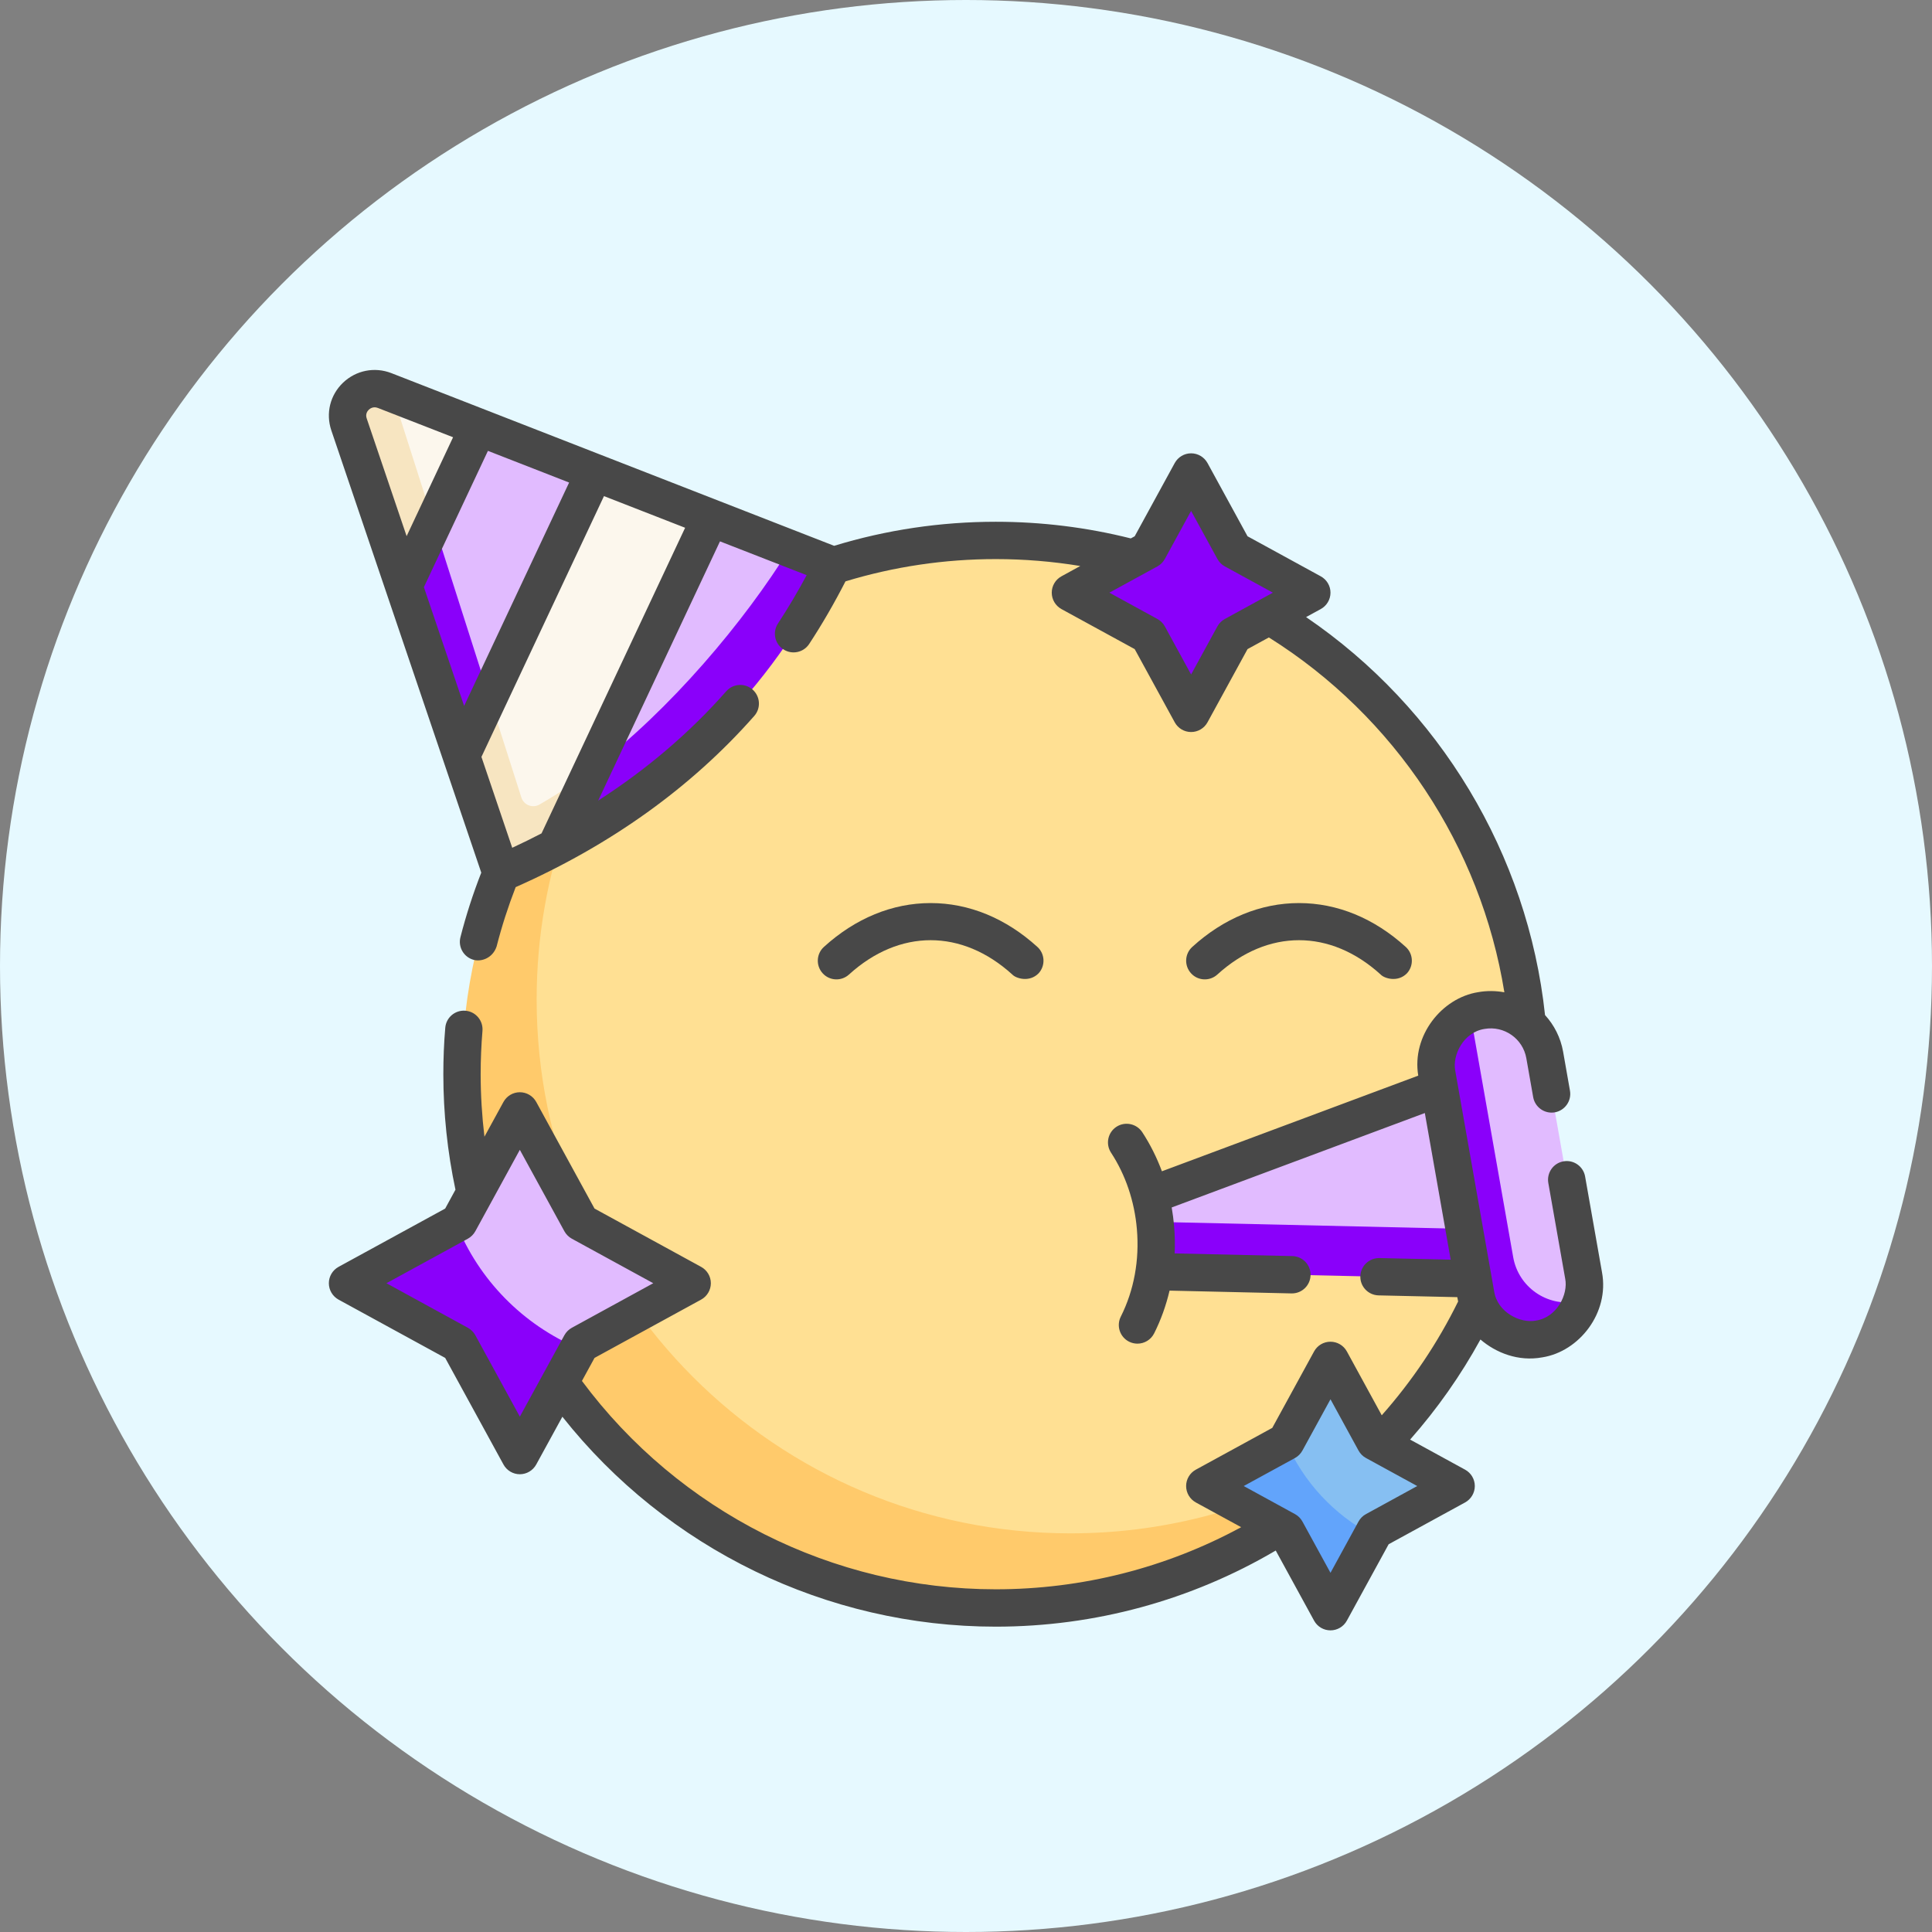 <svg width="47" height="47" viewBox="0 0 47 47" fill="none" xmlns="http://www.w3.org/2000/svg">
<rect x="0" y="0" width="47" height="47" fill="#808080" stroke="none"/>
<circle cx="23.5" cy="23.5" r="23.5" fill="#E6F9FF"/>
<path d="M37.211 26.132C37.211 30 35.521 33.472 32.839 35.851C30.546 37.884 27.785 38.265 24.48 38.265C17.307 38.265 11.898 33.262 11.898 26.09C11.898 23.293 12.122 20.744 13.626 18.625C15.979 15.309 19.849 13.146 24.224 13.146C31.397 13.146 37.211 18.96 37.211 26.132Z" fill="#FFE093"/>
<path d="M32.427 36.202C30.191 38.025 27.336 39.119 24.225 39.119C17.052 39.119 11.238 33.304 11.238 26.132C11.238 22.082 13.091 18.467 15.995 16.085C14.158 18.326 13.055 21.191 13.055 24.315C13.055 31.488 18.869 37.302 26.041 37.302C28.25 37.302 30.329 36.751 32.15 35.779C32.905 35.376 33.102 35.652 32.427 36.202Z" fill="#FFCA6B"/>
<path d="M19.497 14.088C17.793 17.378 16.026 19.143 12.631 20.663C12.501 20.721 12.349 20.653 12.304 20.518L8.924 10.385C8.747 9.857 8.832 9.296 9.354 9.498L11.639 10.386L12.469 11.457L14.464 11.483L17.289 12.58L19.37 13.749C19.505 13.802 19.564 13.959 19.497 14.088Z" fill="#FCF7ED"/>
<path d="M19.693 14.088C18.869 15.68 17.98 16.616 16.737 17.785C15.732 18.729 14.885 19.864 13.632 20.542C13.231 20.758 12.818 20.962 12.394 21.152C12.264 21.21 12.112 21.141 12.067 21.006L11.203 18.427L10.856 15.57L9.813 14.275L8.488 10.319C8.311 9.79 8.834 9.296 9.356 9.499L9.544 9.571L12.684 19.402C12.743 19.586 12.956 19.668 13.124 19.572C15.485 18.23 17.863 15.52 19.221 13.329L19.566 13.749C19.701 13.802 19.759 13.959 19.693 14.088Z" fill="#F7E5C1"/>
<path d="M19.433 14.201C17.923 17.119 17.51 17.915 14.654 19.434L14.406 18.716L17.289 12.58L19.22 13.33L19.642 13.919C19.433 14.201 19.499 14.073 19.433 14.201Z" fill="#E1BBFF"/>
<path d="M14.465 11.483L11.202 18.427L10.855 15.57L9.812 14.275L11.64 10.386L14.465 11.483Z" fill="#E1BBFF"/>
<path d="M20.157 13.918C20.117 14.033 20.046 14.137 19.992 14.245C20.046 14.137 20.116 14.032 20.157 13.918Z" fill="#FFCA6B"/>
<path d="M20.163 13.861C18.801 16.763 16.337 19.105 13.52 20.601L14.405 18.715C16.314 17.262 18.108 15.122 19.219 13.329L20.008 13.636C20.1 13.67 20.163 13.763 20.163 13.861Z" fill="#8A00FA"/>
<path d="M11.899 16.945L11.203 18.427L9.812 14.275L10.547 12.713L11.899 16.945Z" fill="#8A00FA"/>
<path d="M27.992 29.081L35.015 26.461L36.11 28.42L35.835 31.112L32.482 30.337L28.259 30.94L27.992 29.081Z" fill="#E1BBFF"/>
<path d="M35.835 31.111L28.259 30.939L27.992 29.08L28.157 29.019L28.259 29.728L35.621 29.895L36.069 30.481L35.835 31.111Z" fill="#8A00FA"/>
<path d="M37.494 32.233C36.77 32.361 36.385 32.236 36.257 31.512L35.453 26.359C35.342 25.729 35.199 24.893 35.769 24.662C35.855 24.627 35.945 24.601 36.04 24.584C36.764 24.456 37.455 24.94 37.583 25.664L38.529 31.031C38.566 31.238 38.552 31.443 38.497 31.633C38.36 32.105 38.011 32.142 37.494 32.233Z" fill="#E1BBFF"/>
<path d="M38.495 31.633C38.359 32.105 37.964 32.483 37.447 32.574C36.723 32.701 36.032 32.218 35.904 31.493L34.958 26.127C34.847 25.497 35.198 24.892 35.768 24.662L36.812 30.585C36.94 31.309 37.631 31.793 38.356 31.665C38.404 31.657 38.45 31.646 38.495 31.633Z" fill="#8A00FA"/>
<path d="M12.751 27.219L14.111 29.704C14.122 29.725 14.138 29.741 14.159 29.752L16.644 31.111C16.728 31.157 16.728 31.278 16.644 31.324L14.159 32.683C14.138 32.694 14.122 32.711 14.111 32.731L14.072 32.801L12.767 34.781C12.721 34.865 12.601 34.865 12.555 34.781L11.352 32.549C11.341 32.528 11.324 32.512 11.304 32.501L8.891 31.324C8.807 31.278 8.807 31.157 8.891 31.111L11.099 29.77L11.132 29.752C11.152 29.741 11.169 29.725 11.18 29.704L12.539 27.219C12.585 27.135 12.706 27.135 12.751 27.219Z" fill="#E1BBFF"/>
<path d="M14.075 32.801L12.753 35.217C12.708 35.301 12.587 35.301 12.541 35.217L11.182 32.732C11.171 32.711 11.154 32.695 11.134 32.683L8.649 31.324C8.565 31.279 8.565 31.158 8.649 31.112L11.101 29.77C11.646 31.135 12.723 32.23 14.075 32.801Z" fill="#8A00FA"/>
<path d="M32.476 33.289L33.434 35.04C33.445 35.06 33.461 35.077 33.482 35.088L35.233 36.046C35.317 36.092 35.317 36.212 35.233 36.258L33.482 37.216C33.461 37.227 33.445 37.244 33.434 37.264L33.39 37.344L32.469 38.74C32.423 38.824 32.303 38.824 32.257 38.74L31.387 37.148C31.376 37.128 31.36 37.111 31.339 37.1L29.95 36.258C29.866 36.212 29.866 36.092 29.95 36.046L31.258 35.088C31.278 35.077 31.294 35.06 31.306 35.04L32.263 33.289C32.309 33.205 32.43 33.205 32.476 33.289Z" fill="#86BFF2"/>
<path d="M33.388 37.345L32.474 39.016C32.428 39.1 32.307 39.1 32.262 39.016L31.304 37.265C31.292 37.244 31.276 37.228 31.256 37.216L29.505 36.258C29.42 36.213 29.42 36.092 29.505 36.047L31.256 35.089C31.265 35.083 31.274 35.077 31.282 35.069C31.703 36.047 32.451 36.851 33.388 37.345Z" fill="#62A4FB"/>
<path d="M29.086 11.674L30.001 13.347C30.012 13.367 30.029 13.384 30.049 13.395L31.722 14.31C31.806 14.356 31.806 14.477 31.722 14.523L30.049 15.438C30.029 15.449 30.012 15.465 30.001 15.486L29.967 15.548L29.086 16.934C29.04 17.018 28.919 17.018 28.873 16.934L28.071 15.368C28.06 15.347 28.043 15.331 28.023 15.32L26.516 14.484C26.432 14.438 26.432 14.318 26.516 14.272L27.87 13.418L27.91 13.395C27.931 13.384 27.948 13.368 27.959 13.347L28.873 11.674C28.919 11.59 29.04 11.59 29.086 11.674Z" fill="#8A00FA"/>
<path d="M29.965 15.549L29.083 17.159C29.038 17.243 28.916 17.243 28.871 17.159L27.956 15.486C27.945 15.466 27.928 15.449 27.908 15.438L26.235 14.523C26.151 14.477 26.151 14.356 26.235 14.311L27.867 13.418C28.269 14.368 29.023 15.133 29.965 15.549Z" fill="#8A00FA"/>
<path d="M20.654 23.707C21.879 22.594 23.401 22.594 24.626 23.707C24.713 23.802 25.043 23.907 25.267 23.677C25.436 23.491 25.422 23.204 25.237 23.036C24.469 22.338 23.571 21.969 22.64 21.969C21.709 21.969 20.811 22.338 20.043 23.036C19.858 23.204 19.844 23.491 20.013 23.677C20.181 23.863 20.469 23.876 20.654 23.707Z" fill="#484848"/>
<path d="M29.615 23.707C30.84 22.594 32.362 22.594 33.587 23.707C33.674 23.802 34.004 23.907 34.228 23.677C34.397 23.491 34.383 23.204 34.198 23.036C33.43 22.338 32.532 21.969 31.601 21.969C30.669 21.969 29.771 22.338 29.004 23.036C28.819 23.204 28.805 23.491 28.974 23.677C29.142 23.863 29.43 23.876 29.615 23.707Z" fill="#484848"/>
<path d="M38.972 30.951L38.561 28.62C38.517 28.373 38.281 28.208 38.035 28.252C37.788 28.295 37.623 28.531 37.666 28.778L38.077 31.109C38.151 31.483 37.883 32.046 37.365 32.126C36.991 32.2 36.428 31.931 36.348 31.413C36.265 30.943 35.474 26.455 35.402 26.048C35.328 25.673 35.597 25.111 36.114 25.031C36.592 24.947 37.047 25.267 37.131 25.743L37.298 26.691C37.342 26.938 37.578 27.103 37.824 27.06C38.071 27.016 38.236 26.78 38.193 26.534L38.026 25.585C37.965 25.24 37.807 24.935 37.586 24.693C37.168 20.782 35.022 17.224 31.773 15.012L32.13 14.817C32.276 14.737 32.367 14.584 32.367 14.418C32.367 14.252 32.276 14.1 32.13 14.02L30.349 13.046L29.375 11.264C29.295 11.119 29.142 11.028 28.976 11.028C28.81 11.028 28.658 11.119 28.578 11.264L27.604 13.046L27.509 13.098C26.44 12.829 25.336 12.693 24.224 12.693C22.884 12.693 21.562 12.89 20.292 13.278L9.521 9.077C9.113 8.919 8.662 9.008 8.345 9.31C8.031 9.61 7.921 10.053 8.059 10.467L11.708 21.229C11.507 21.741 11.337 22.268 11.201 22.8C11.139 23.043 11.286 23.29 11.529 23.352C11.716 23.4 11.987 23.306 12.081 23.025C12.206 22.536 12.362 22.052 12.545 21.581C14.863 20.555 16.816 19.155 18.349 17.417C18.515 17.229 18.497 16.942 18.309 16.776C18.121 16.61 17.834 16.628 17.668 16.816C16.778 17.826 15.735 18.715 14.552 19.476L17.515 13.17L19.624 13.992C19.406 14.398 19.172 14.792 18.926 15.168C18.788 15.377 18.846 15.659 19.056 15.796C19.265 15.934 19.547 15.876 19.685 15.666C20.002 15.183 20.298 14.671 20.568 14.143C21.749 13.784 22.977 13.601 24.224 13.601C24.916 13.601 25.603 13.658 26.28 13.769L25.822 14.02C25.677 14.099 25.586 14.252 25.586 14.418C25.586 14.584 25.677 14.737 25.822 14.817L27.604 15.791L28.578 17.572C28.658 17.718 28.81 17.808 28.976 17.808C29.142 17.808 29.295 17.718 29.375 17.572L30.349 15.791L30.868 15.507C33.932 17.427 36.027 20.598 36.597 24.14C36.391 24.102 36.175 24.098 35.957 24.137C35.078 24.276 34.34 25.192 34.502 26.167L28.266 28.494C28.141 28.158 27.981 27.838 27.788 27.543C27.65 27.334 27.369 27.275 27.159 27.412C26.949 27.55 26.891 27.831 27.028 28.041C27.382 28.581 27.599 29.224 27.657 29.9C27.722 30.655 27.587 31.391 27.266 32.029C27.153 32.253 27.243 32.526 27.467 32.639C27.533 32.672 27.602 32.687 27.671 32.687C27.837 32.687 27.997 32.596 28.077 32.437C28.242 32.109 28.367 31.759 28.452 31.397L31.418 31.465C31.422 31.465 31.425 31.465 31.429 31.465C31.675 31.465 31.877 31.268 31.882 31.021C31.888 30.77 31.689 30.563 31.439 30.557L28.576 30.492C28.586 30.271 28.582 30.047 28.562 29.823C28.549 29.672 28.53 29.522 28.504 29.374L34.662 27.077L35.291 30.644L33.557 30.605C33.308 30.601 33.099 30.798 33.093 31.049C33.087 31.299 33.286 31.507 33.537 31.513L35.452 31.556C35.459 31.601 35.452 31.564 35.472 31.661C34.979 32.663 34.356 33.592 33.614 34.43L32.765 32.876C32.685 32.73 32.532 32.64 32.366 32.64C32.2 32.64 32.048 32.73 31.968 32.876L30.951 34.736L29.091 35.753C28.946 35.832 28.855 35.985 28.855 36.151C28.855 36.317 28.946 36.47 29.091 36.55L30.194 37.152C28.368 38.143 26.32 38.663 24.224 38.663C20.259 38.663 16.518 36.773 14.157 33.594L14.463 33.034L17.056 31.616C17.202 31.536 17.293 31.383 17.293 31.217C17.293 31.051 17.202 30.899 17.056 30.819L14.463 29.401L13.045 26.807C12.965 26.662 12.812 26.571 12.646 26.571C12.48 26.571 12.328 26.662 12.248 26.807L11.785 27.653C11.725 27.149 11.693 26.641 11.693 26.132C11.693 25.781 11.708 25.426 11.737 25.078C11.757 24.828 11.572 24.608 11.322 24.588C11.072 24.567 10.852 24.753 10.832 25.003C10.8 25.376 10.785 25.756 10.785 26.132C10.785 27.079 10.885 28.023 11.08 28.942L10.83 29.401L8.236 30.819C8.091 30.899 8 31.051 8 31.217C8 31.383 8.091 31.536 8.236 31.616L10.83 33.034L12.248 35.627C12.328 35.773 12.48 35.864 12.646 35.864C12.812 35.864 12.965 35.773 13.045 35.627L13.681 34.465C16.222 37.675 20.111 39.572 24.224 39.572C26.63 39.572 28.976 38.932 31.035 37.72L31.968 39.426C32.048 39.572 32.2 39.662 32.366 39.662C32.532 39.662 32.685 39.572 32.765 39.426L33.782 37.567L35.642 36.55C35.787 36.47 35.878 36.317 35.878 36.151C35.878 35.985 35.787 35.832 35.642 35.753L34.304 35.021C34.964 34.273 35.537 33.458 36.015 32.586C36.391 32.909 36.935 33.129 37.523 33.02C38.417 32.878 39.156 31.939 38.972 30.951ZM10.312 14.284L11.87 10.968L13.845 11.739L11.291 17.173L10.312 14.284ZM8.972 9.967C9.001 9.94 9.08 9.881 9.192 9.924L11.022 10.637L9.892 13.043L8.92 10.177C8.885 10.072 8.938 10 8.972 9.967ZM13.174 20.274C12.941 20.395 12.703 20.512 12.461 20.624L11.712 18.413L14.693 12.069L16.667 12.839L13.174 20.274ZM29.797 15.058C29.72 15.1 29.658 15.162 29.616 15.238L28.976 16.408L28.337 15.238C28.295 15.162 28.232 15.1 28.156 15.058L26.987 14.418L28.156 13.779C28.233 13.737 28.295 13.674 28.337 13.598L28.976 12.429L29.616 13.598C29.658 13.674 29.72 13.737 29.797 13.779L30.966 14.418C30.756 14.533 30.024 14.933 29.797 15.058ZM12.646 34.463L11.563 32.482C11.521 32.406 11.458 32.343 11.382 32.301L9.401 31.217L11.382 30.134C11.458 30.092 11.521 30.029 11.563 29.953L12.646 27.972L13.73 29.953C13.772 30.029 13.835 30.092 13.911 30.134L15.892 31.217L13.911 32.301C13.834 32.343 13.772 32.406 13.73 32.482L12.646 34.463ZM33.23 36.834C33.153 36.875 33.091 36.938 33.049 37.014L32.367 38.262L31.684 37.014C31.642 36.938 31.58 36.875 31.504 36.834L31.341 36.745C31.34 36.744 31.339 36.744 31.338 36.743L30.256 36.151L31.504 35.469C31.58 35.427 31.642 35.364 31.684 35.288L32.367 34.04L33.049 35.288C33.091 35.364 33.153 35.427 33.23 35.469L34.477 36.151L33.23 36.834Z" fill="#484848"/>
</svg>
